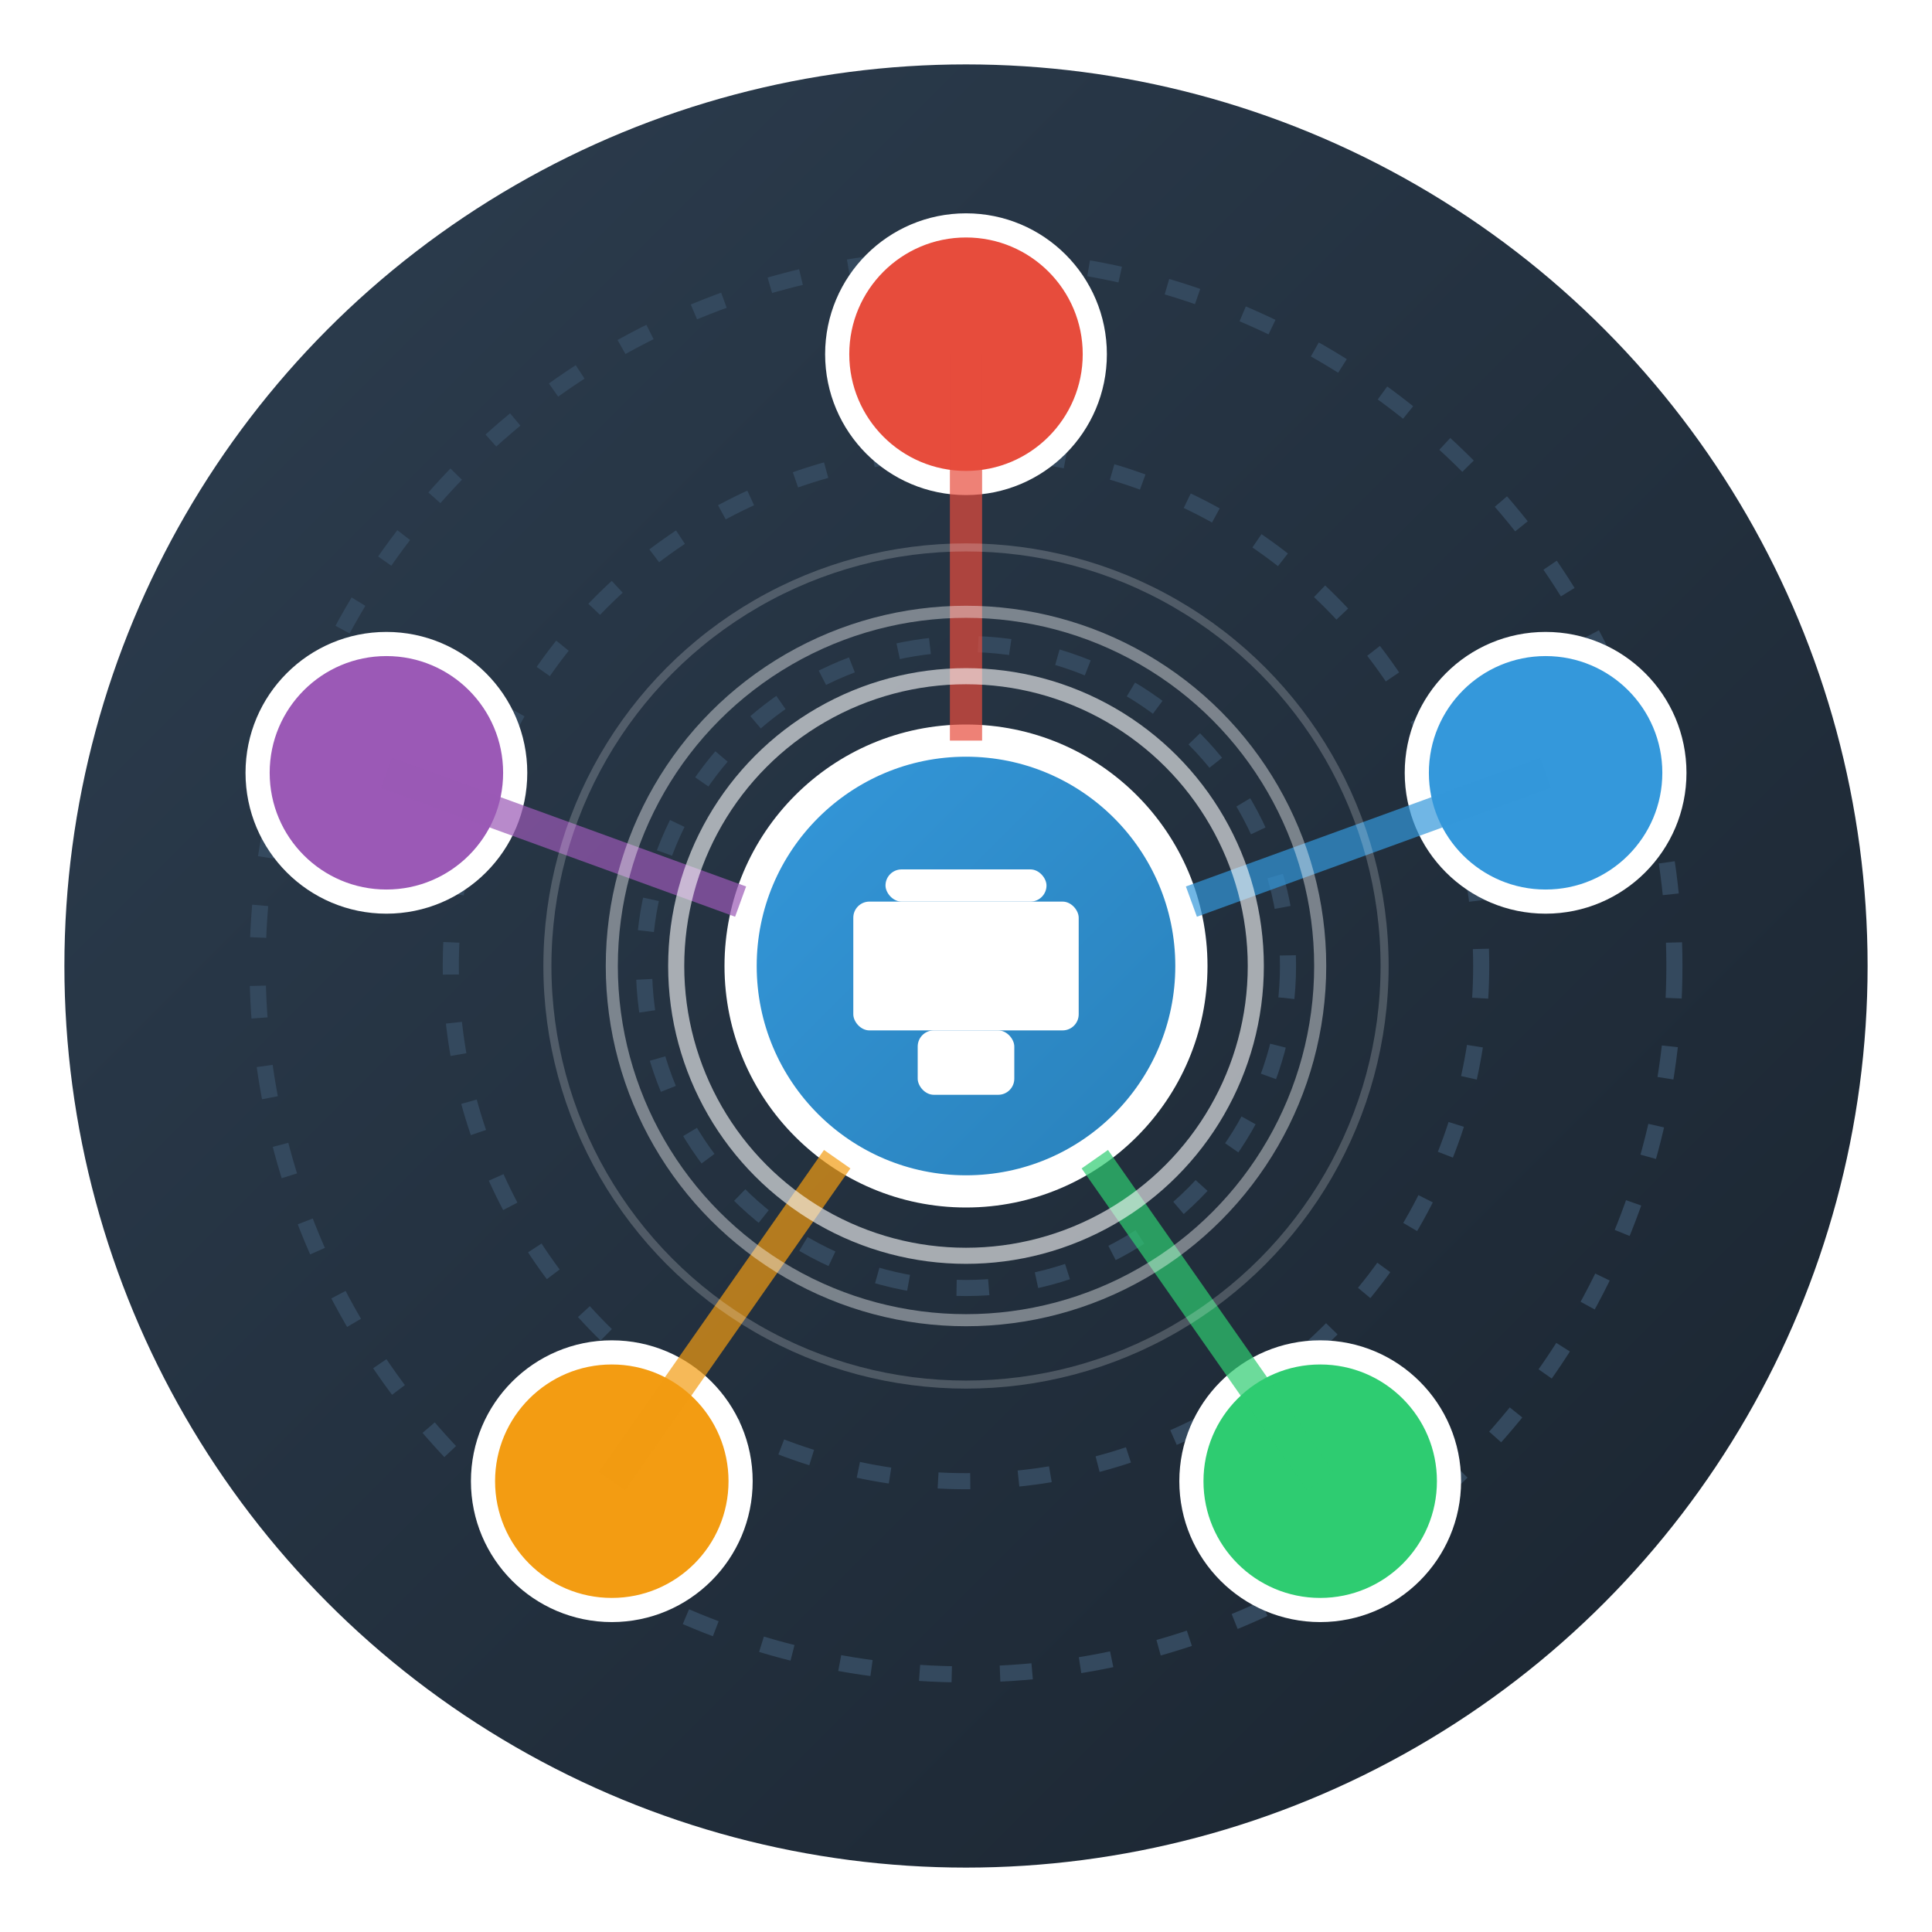 <?xml version="1.0" encoding="UTF-8"?>
<svg width="120" height="120" viewBox="0 0 120 120" xmlns="http://www.w3.org/2000/svg">
  <defs>
    <linearGradient id="gradBg" x1="0%" y1="0%" x2="100%" y2="100%">
      <stop offset="0%" stop-color="#2d3e50" />
      <stop offset="100%" stop-color="#1a242f" />
    </linearGradient>
    <linearGradient id="gradCircle" x1="0%" y1="0%" x2="100%" y2="100%">
      <stop offset="0%" stop-color="#3498db" />
      <stop offset="100%" stop-color="#2980b9" />
    </linearGradient>
    <filter id="shadow" x="-20%" y="-20%" width="140%" height="140%">
      <feDropShadow dx="2" dy="2" stdDeviation="3" flood-opacity="0.3" />
    </filter>
  </defs>
  
  <!-- Background Circle -->
  <circle cx="60" cy="60" r="56" fill="url(#gradBg)" filter="url(#shadow)" />
  
  <!-- Data Sources Circle -->
  <g transform="translate(60, 60)">
    <!-- Circular Grid -->
    <circle cx="0" cy="0" r="44" fill="none" stroke="#34495e" stroke-width="1" stroke-dasharray="2 3" />
    <circle cx="0" cy="0" r="32" fill="none" stroke="#34495e" stroke-width="1" stroke-dasharray="2 3" />
    <circle cx="0" cy="0" r="20" fill="none" stroke="#34495e" stroke-width="1" stroke-dasharray="2 3" />
    
    <!-- Data Source Nodes -->
    <circle cx="0" cy="-38" r="8" fill="#e74c3c" stroke="#ffffff" stroke-width="1.5" />
    <circle cx="36" cy="-12" r="8" fill="#3498db" stroke="#ffffff" stroke-width="1.5" />
    <circle cx="22" cy="32" r="8" fill="#2ecc71" stroke="#ffffff" stroke-width="1.5" />
    <circle cx="-22" cy="32" r="8" fill="#f39c12" stroke="#ffffff" stroke-width="1.5" />
    <circle cx="-36" cy="-12" r="8" fill="#9b59b6" stroke="#ffffff" stroke-width="1.5" />
    
    <!-- Central Hub -->
    <circle cx="0" cy="0" r="14" fill="url(#gradCircle)" stroke="#ffffff" stroke-width="2" />
    
    <!-- Connection Lines -->
    <line x1="0" y1="-38" x2="0" y2="-14" stroke="#e74c3c" stroke-width="2" stroke-opacity="0.7" />
    <line x1="36" y1="-12" x2="14" y2="-4" stroke="#3498db" stroke-width="2" stroke-opacity="0.7" />
    <line x1="22" y1="32" x2="8" y2="12" stroke="#2ecc71" stroke-width="2" stroke-opacity="0.7" />
    <line x1="-22" y1="32" x2="-8" y2="12" stroke="#f39c12" stroke-width="2" stroke-opacity="0.7" />
    <line x1="-36" y1="-12" x2="-14" y2="-4" stroke="#9b59b6" stroke-width="2" stroke-opacity="0.7" />
    
    <!-- Pulse Animation Rings (static in SVG) -->
    <circle cx="0" cy="0" r="18" fill="none" stroke="#ffffff" stroke-width="1" stroke-opacity="0.6" />
    <circle cx="0" cy="0" r="22" fill="none" stroke="#ffffff" stroke-width="0.75" stroke-opacity="0.4" />
    <circle cx="0" cy="0" r="26" fill="none" stroke="#ffffff" stroke-width="0.5" stroke-opacity="0.2" />
    
    <!-- Central Icon -->
    <g fill="#ffffff">
      <rect x="-7" y="-4" width="14" height="8" rx="1" />
      <rect x="-5" y="-6" width="10" height="2" rx="1" />
      <rect x="-3" y="4" width="6" height="4" rx="1" />
    </g>
  </g>
</svg>